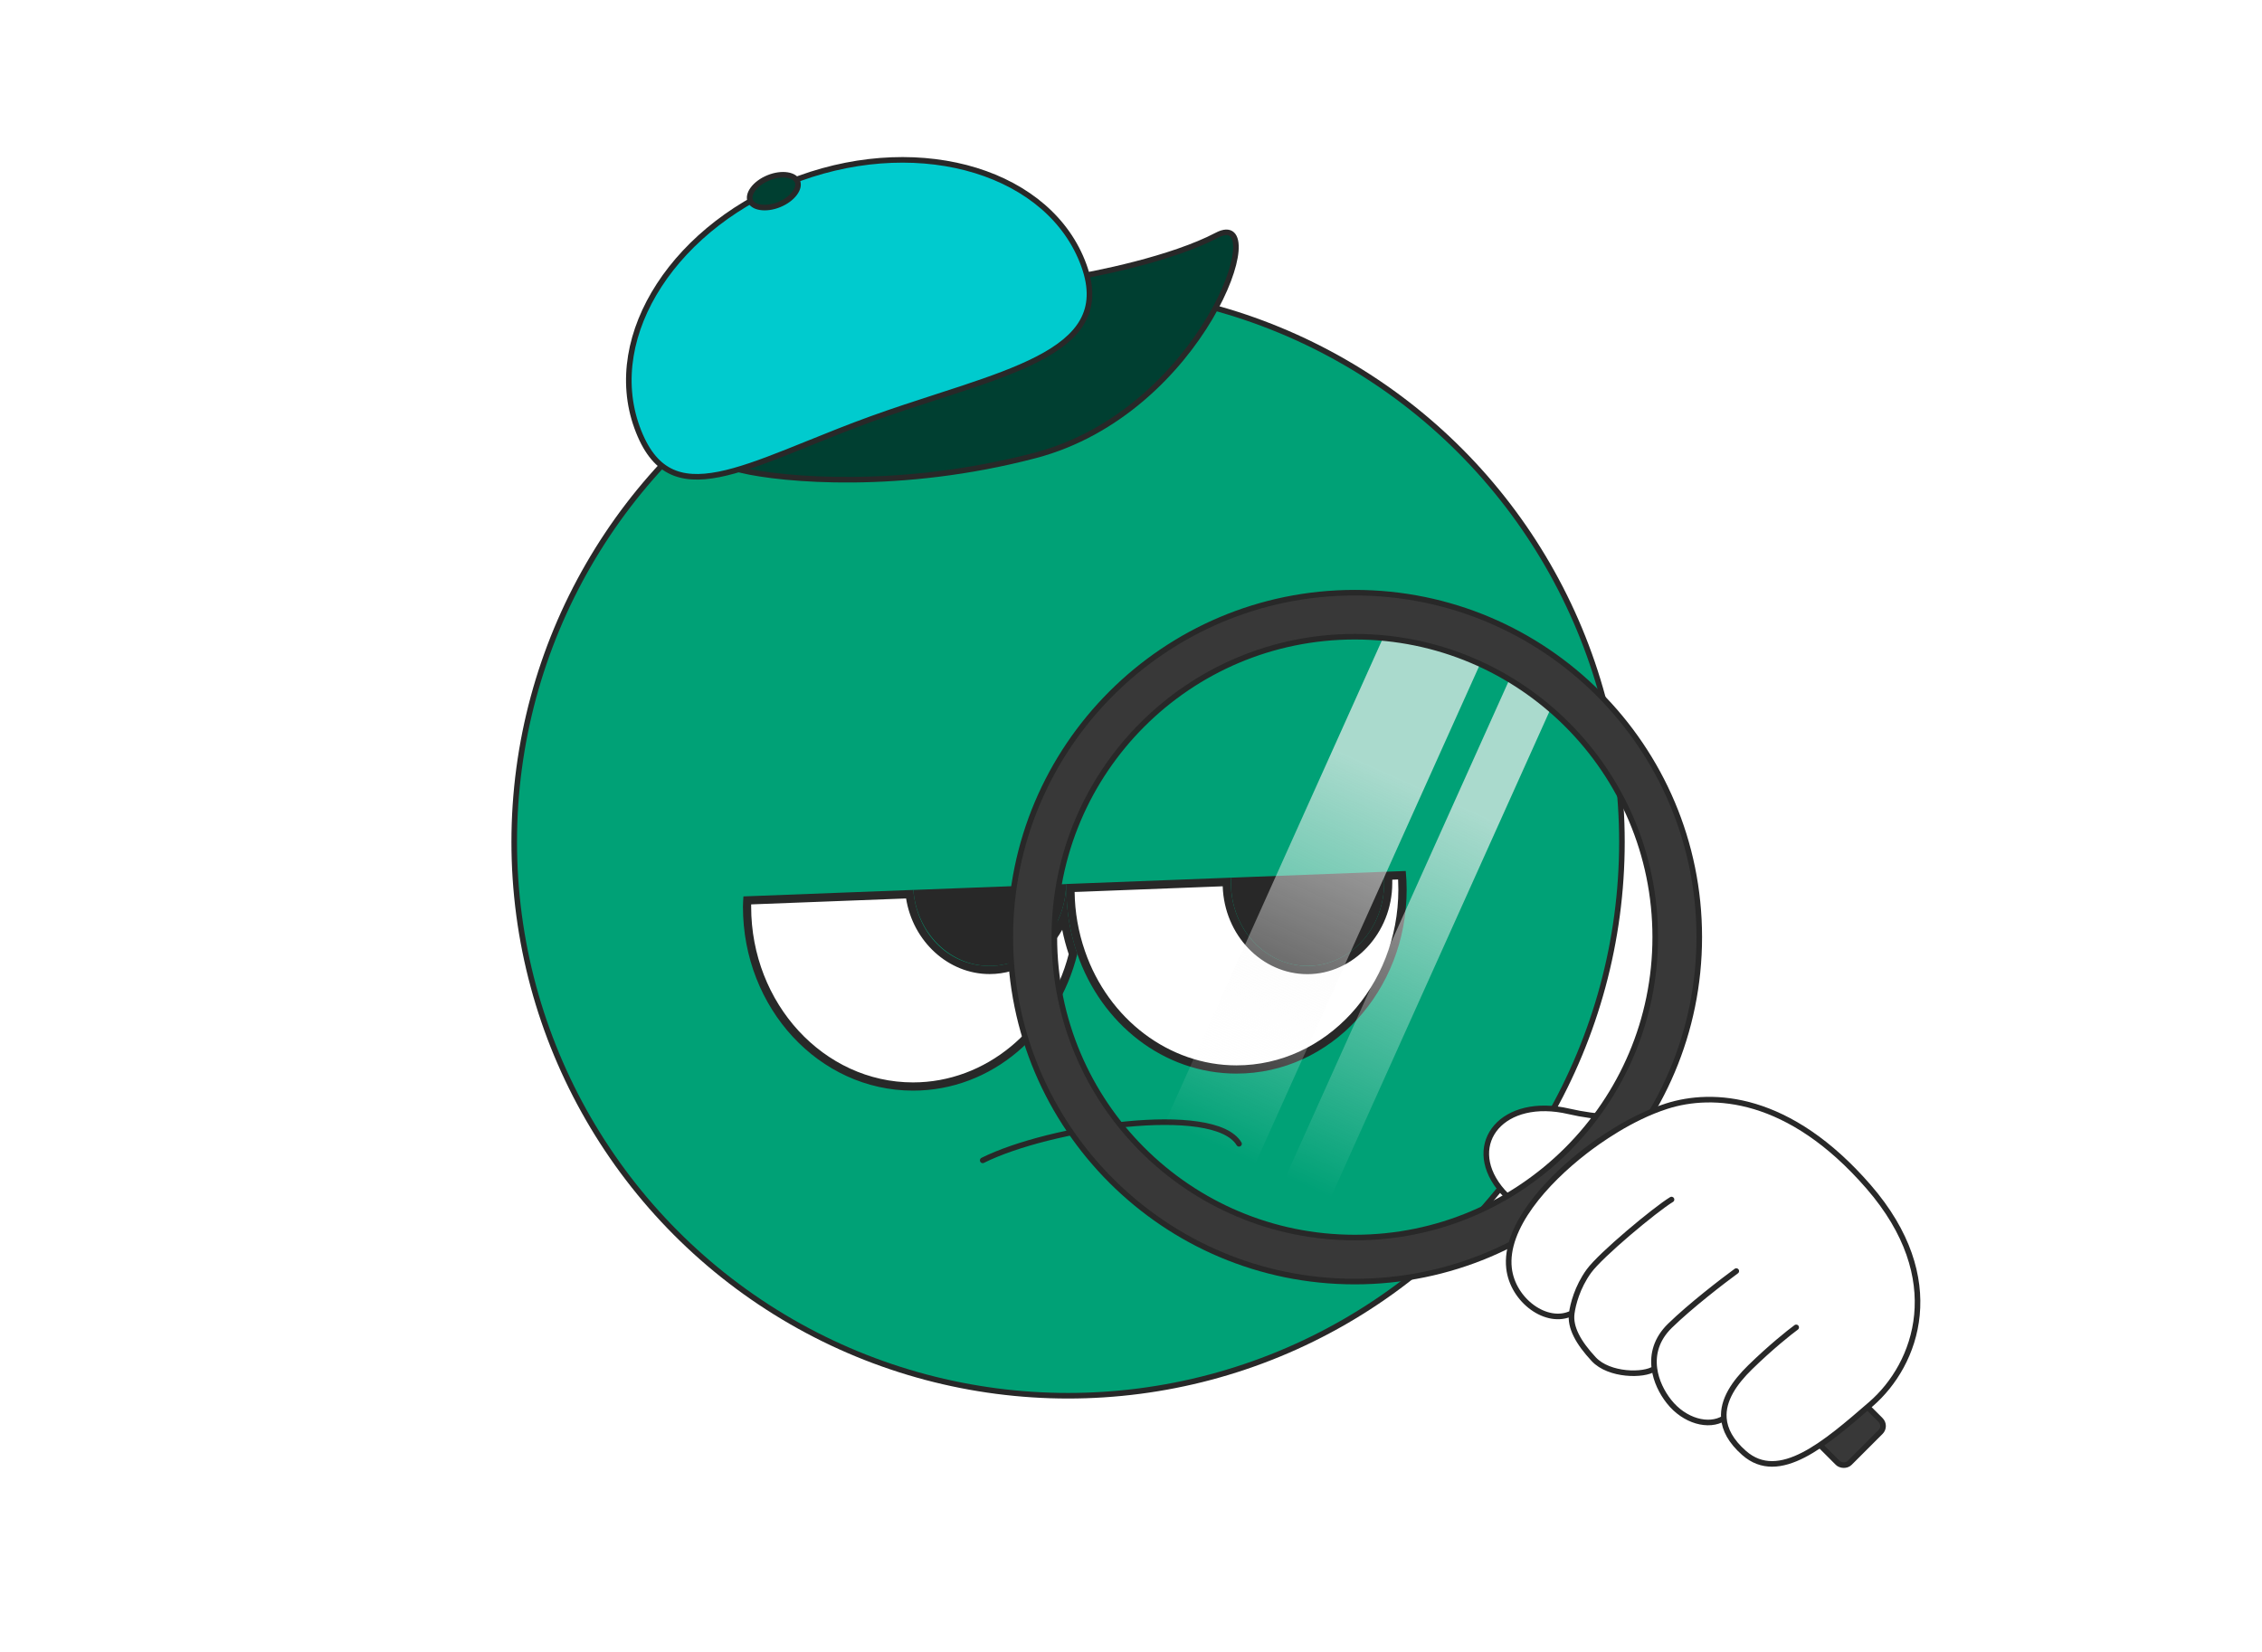 <svg width="241" height="176" viewBox="0 0 241 176" fill="none" xmlns="http://www.w3.org/2000/svg">
<rect width="241" height="176" fill="white"/>
<circle cx="113.796" cy="89.711" r="59.009" fill="#00A176" stroke="#282828" stroke-width="0.595"/>
<path d="M129.659 25.062C124.888 27.566 116.737 29.235 113.258 29.756L78.964 50.096C83.437 51.139 95.962 52.286 110.275 48.531C128.168 43.838 135.623 21.933 129.659 25.062Z" fill="#003F31" stroke="#282828" stroke-width="0.595" stroke-linecap="round"/>
<path d="M115.48 28.283C116.367 30.731 116.22 32.637 115.344 34.208C114.46 35.795 112.806 37.086 110.581 38.238C108.359 39.388 105.604 40.38 102.561 41.39C101.657 41.689 100.729 41.99 99.782 42.297C97.546 43.022 95.208 43.779 92.869 44.627C90.462 45.498 88.212 46.408 86.125 47.252C85.324 47.576 84.547 47.89 83.794 48.188C81.075 49.267 78.682 50.139 76.598 50.55C74.515 50.961 72.781 50.903 71.356 50.168C69.935 49.436 68.764 48 67.869 45.531C66.089 40.618 67.108 35.193 70.236 30.383C73.364 25.573 78.594 21.395 85.189 19.006C91.785 16.616 98.477 16.475 103.96 18.165C109.443 19.856 113.7 23.369 115.48 28.283Z" fill="#00CBCE" stroke="#282828" stroke-width="0.595"/>
<path d="M84.961 19.34C85.098 19.676 85.017 20.117 84.671 20.585C84.33 21.048 83.758 21.493 83.03 21.791C82.302 22.09 81.582 22.174 81.014 22.084C80.44 21.992 80.072 21.736 79.934 21.4C79.797 21.064 79.879 20.623 80.224 20.155C80.565 19.692 81.137 19.247 81.865 18.949C82.593 18.651 83.313 18.566 83.881 18.656C84.455 18.747 84.823 19.004 84.961 19.34Z" fill="#003F31" stroke="#282828" stroke-width="0.595"/>
<path d="M97.28 115.772C87.524 115.772 79.592 107.182 79.592 96.612C79.592 96.384 79.601 96.165 79.618 95.937L96.912 95.27C97.455 99.837 101.119 103.352 105.431 103.352C108.99 103.352 112.075 100.977 113.373 97.62C113.557 98.978 113.872 100.319 114.319 101.643C112.224 109.961 105.239 115.763 97.271 115.763L97.28 115.772Z" fill="white"/>
<path d="M96.536 95.726C97.263 100.31 101.032 103.79 105.432 103.79C108.702 103.79 111.586 101.897 113.172 99.075C113.347 99.942 113.575 100.81 113.864 101.669C111.787 109.724 104.994 115.334 97.281 115.334C87.771 115.334 80.031 106.937 80.031 96.612C80.031 96.524 80.031 96.445 80.031 96.366L96.527 95.735M113.645 94.192H113.584C113.531 99.022 109.903 102.922 105.432 102.922C100.962 102.922 97.649 99.355 97.307 94.823L79.207 95.516C79.19 95.884 79.155 96.243 79.155 96.612C79.155 107.436 87.271 116.21 97.281 116.21C105.678 116.21 112.725 110.022 114.785 101.634C114.049 99.504 113.628 97.208 113.628 94.797C113.628 94.596 113.654 94.394 113.654 94.192H113.645Z" fill="#282828"/>
<path d="M131.748 113.957C124.421 113.957 117.768 108.952 115.2 101.493C114.446 99.311 114.069 97.058 114.069 94.797C114.069 94.735 114.069 94.674 114.069 94.621L130.723 93.981C130.723 93.981 130.723 94.06 130.723 94.104C130.723 99.214 134.579 103.36 139.321 103.36C144.063 103.36 147.92 99.205 147.92 94.104C147.92 93.859 147.911 93.605 147.885 93.324L149.384 93.263C149.419 93.771 149.436 94.288 149.436 94.797C149.436 105.358 141.504 113.957 131.748 113.957Z" fill="white"/>
<path d="M148.958 93.719C148.976 94.078 148.984 94.437 148.984 94.797C148.984 105.122 141.245 113.519 131.735 113.519C124.591 113.519 118.105 108.628 115.598 101.353C114.888 99.302 114.52 97.181 114.494 95.042L115.265 95.016L130.271 94.437C130.438 99.635 134.426 103.799 139.299 103.799C144.172 103.799 148.336 99.451 148.336 94.096C148.336 93.982 148.336 93.859 148.336 93.736L148.958 93.71M149.773 92.807L147.38 92.895C147.433 93.289 147.468 93.684 147.468 94.096C147.468 98.969 143.813 102.922 139.308 102.922C134.803 102.922 131.148 98.969 131.148 94.096C131.148 93.903 131.165 93.71 131.174 93.517L115.239 94.131L113.644 94.192C113.644 94.394 113.617 94.586 113.617 94.797C113.617 97.207 114.038 99.504 114.774 101.634C117.343 109.084 123.96 114.395 131.744 114.395C141.753 114.395 149.87 105.622 149.87 94.797C149.87 94.122 149.835 93.465 149.773 92.807Z" fill="#282828"/>
<path d="M131.152 94.096C131.152 98.97 134.807 102.923 139.312 102.923C143.817 102.923 147.472 98.97 147.472 94.096C147.472 93.684 147.437 93.29 147.385 92.895L131.178 93.518C131.169 93.711 131.152 93.903 131.152 94.096Z" fill="#282828"/>
<path d="M105.435 102.924C109.913 102.924 113.542 99.024 113.586 94.203L97.309 94.825C97.651 99.357 101.157 102.924 105.435 102.924Z" fill="#282828"/>
<path d="M104.701 123.639C111.748 120.115 129.367 117.472 132.01 121.877" stroke="#282828" stroke-width="0.595" stroke-linecap="round" stroke-linejoin="round"/>
<rect x="167.189" y="127.262" width="6.452" height="41.36" rx="0.893" transform="rotate(-45 167.189 127.262)" fill="#383838" stroke="#282828" stroke-width="0.595"/>
<path d="M167.18 118.425C172.829 119.75 181.185 119.117 184.657 118.635C183.017 122.04 178.828 128.936 175.189 129.279C170.639 129.707 163.455 131.313 159.75 126.554C156.044 121.796 160.119 116.768 167.18 118.425Z" fill="white" stroke="#282828" stroke-width="0.595" stroke-linecap="round"/>
<rect x="148.672" y="65.041" width="10.571" height="59.903" transform="rotate(24.218 148.672 65.041)" fill="url(#paint0_linear_4216_57984)"/>
<rect x="161.527" y="70.822" width="5.286" height="59.903" transform="rotate(24.218 161.527 70.822)" fill="url(#paint1_linear_4216_57984)"/>
<path d="M144.343 131.865C162.022 131.865 176.353 117.533 176.353 99.854C176.353 82.175 162.022 67.843 144.343 67.843C126.663 67.843 112.332 82.175 112.332 99.854C112.332 117.533 126.663 131.865 144.343 131.865ZM181.044 99.854C181.044 120.123 164.612 136.555 144.343 136.555C124.073 136.555 107.641 120.123 107.641 99.854C107.641 79.584 124.073 63.153 144.343 63.153C164.612 63.153 181.044 79.584 181.044 99.854Z" fill="#383838" stroke="#282828" stroke-width="0.595"/>
<path d="M177.584 117.861C173.694 119.104 170.211 121.641 168.897 122.656C164.64 125.946 160.292 130.822 160.776 135.133C161.164 138.582 164.82 141.238 167.459 139.933C167.255 141.437 168.159 143.062 169.798 144.824C171.437 146.586 175.162 146.614 176.267 145.83C176.441 147.142 177.06 148.376 177.819 149.338C179.472 151.435 182.065 152.116 183.667 151.123C183.761 152.328 184.399 153.569 185.822 154.82C189.548 158.096 194.444 153.852 199.341 149.608C204.237 145.364 207.581 136.257 199.093 126.464C190.606 116.671 182.447 116.308 177.584 117.861Z" fill="white"/>
<path d="M191.371 141.436C190.647 141.965 188.654 143.555 186.475 145.68C184.791 147.322 183.516 149.174 183.667 151.123M183.667 151.123C183.761 152.328 184.399 153.569 185.822 154.82C189.548 158.096 194.444 153.852 199.341 149.608C204.237 145.364 207.581 136.257 199.093 126.464C190.606 116.671 182.447 116.308 177.584 117.861C173.694 119.104 170.211 121.641 168.897 122.656C164.64 125.946 160.292 130.822 160.776 135.133C161.164 138.582 164.82 141.238 167.459 139.933M183.667 151.123C182.065 152.116 179.472 151.435 177.819 149.338C177.06 148.376 176.441 147.142 176.267 145.83M184.989 135.437C183.54 136.495 180.099 139.142 177.92 141.267C176.459 142.692 176.065 144.313 176.267 145.83M176.267 145.83C175.162 146.614 171.437 146.586 169.798 144.824C168.159 143.062 167.255 141.437 167.459 139.933M178.088 127.816C176.334 128.884 170.539 133.711 169.286 135.44C168.034 137.169 167.583 139.014 167.459 139.933" stroke="#282828" stroke-width="0.595" stroke-linecap="round" stroke-linejoin="round"/>
<defs>
<linearGradient id="paint0_linear_4216_57984" x1="153.958" y1="65.041" x2="153.958" y2="124.944" gradientUnits="userSpaceOnUse">
<stop offset="0.27" stop-color="#F3F3F3" stop-opacity="0.7"/>
<stop offset="1" stop-color="white" stop-opacity="0"/>
</linearGradient>
<linearGradient id="paint1_linear_4216_57984" x1="164.17" y1="70.822" x2="164.17" y2="130.725" gradientUnits="userSpaceOnUse">
<stop offset="0.27" stop-color="#F3F3F3" stop-opacity="0.7"/>
<stop offset="1" stop-color="white" stop-opacity="0"/>
</linearGradient>
</defs>
</svg>
